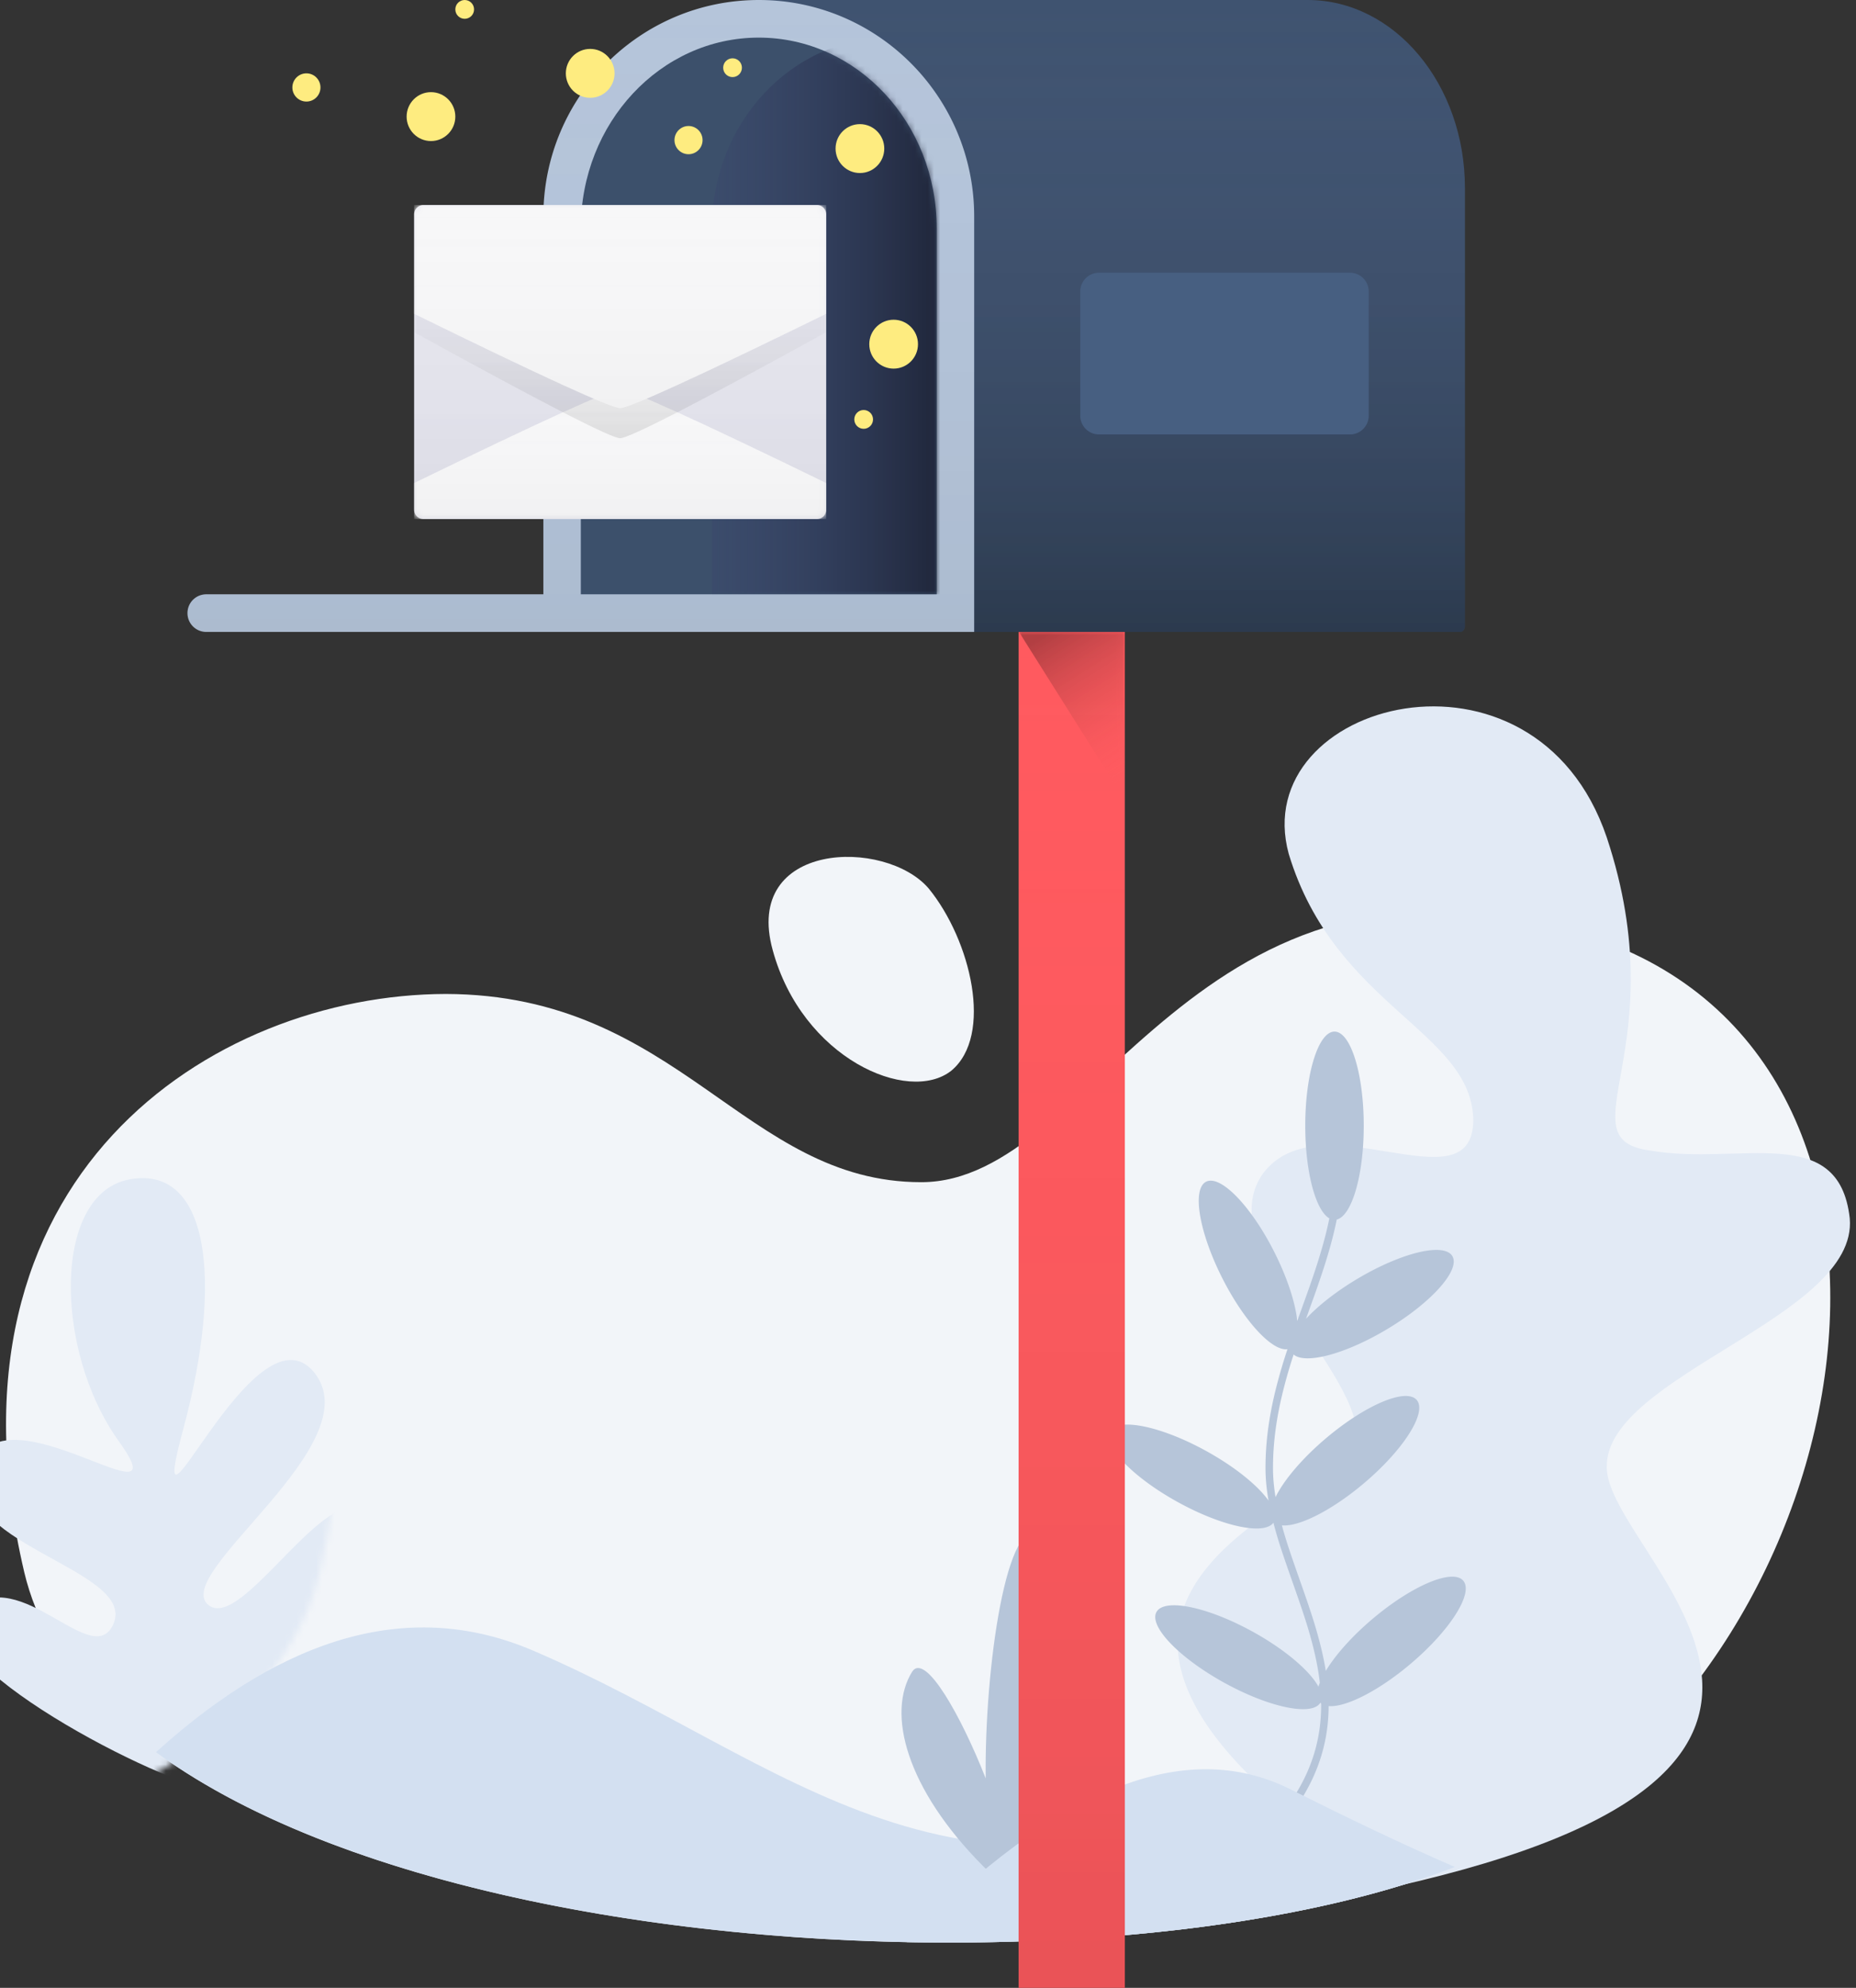 <svg xmlns="http://www.w3.org/2000/svg" xmlns:xlink="http://www.w3.org/1999/xlink" width="297" height="318" viewBox="0 0 297 318">
    <rect x="0" y="0" width="297" height="318" fill="#333333" stroke="none"/>
    <defs>
        <path id="a" d="M241.713 148.38c56.361-30.343 72.524-126.037 10.321-144.767C189.83-14.979 174.52 43.368 146.42 43.358c-28.304.01-38.731-30.015-76.09-30.11-37.466.095-82.292 29.312-67.45 92.497 14.947 63.118 182.376 73.183 238.833 42.635z"/>
        <linearGradient id="d" x1="50%" x2="50%" y1="0%" y2="100%">
            <stop offset="0%" stop-color="#FF6663" stop-opacity="0"/>
            <stop offset="100%" stop-opacity=".1"/>
        </linearGradient>
        <path id="c" d="M.918.908h17V234.66c0 .69-.394 1.248-.88 1.248H1.798c-.487 0-.88-.559-.88-1.248V.908z"/>
        <linearGradient id="e" x1="30.178%" x2="69.822%" y1="0%" y2="100%">
            <stop offset="0%" stop-opacity=".3"/>
            <stop offset="100%" stop-color="#FF6663" stop-opacity="0"/>
        </linearGradient>
        <linearGradient id="h" x1="50%" x2="50%" y1="-19.979%" y2="100%">
            <stop offset="0%" stop-color="#9FB1FB" stop-opacity="0"/>
            <stop offset="100%" stop-opacity=".272"/>
        </linearGradient>
        <path id="g" d="M0 0h87.833C101.733 0 113 13.47 113 30.087v70.103c0 .498-.338.902-.755.902H0V0z"/>
        <linearGradient id="j" x1="50%" x2="50%" y1="0%" y2="100%">
            <stop offset="0%" stop-color="#B0B0F9" stop-opacity="0"/>
            <stop offset="100%" stop-opacity=".05"/>
        </linearGradient>
        <path id="i" d="M125.889 101.092H2.997A3.003 3.003 0 0 1 0 98.083a3.003 3.003 0 0 1 2.997-3.008H56.95v-60.45C56.95 15.501 72.382 0 91.42 0c19.036 0 34.469 15.502 34.469 34.624v66.468z"/>
        <path id="k" d="M28.475 0C44.2 0 56.95 13.656 56.95 30.502v58.555H0V30.502C0 13.656 12.749 0 28.475 0z"/>
        <linearGradient id="l" x1="-27.422%" y1="50%" y2="50%">
            <stop offset="0%" stop-color="#464D89" stop-opacity="0"/>
            <stop offset="100%"/>
        </linearGradient>
        <linearGradient id="o" x1="50%" x2="50%" y1="0%" y2="100%">
            <stop offset="0%" stop-color="#E6E6EF" stop-opacity="0"/>
            <stop offset="100%" stop-opacity=".05"/>
        </linearGradient>
        <path id="n" d="M1.499 0h62.944c.828 0 1.499.674 1.499 1.504v47.237c0 .83-.671 1.504-1.499 1.504H1.499A1.502 1.502 0 0 1 0 48.741V1.504C0 .674.671 0 1.499 0z"/>
        <linearGradient id="r" x1="50%" x2="50%" y1="0%" y2="143.565%">
            <stop offset="0%" stop-color="#F0F0F6" stop-opacity="0"/>
            <stop offset="100%" stop-opacity=".05"/>
        </linearGradient>
        <path id="q" d="M0 44.479c20.532-9.996 31.523-14.994 32.97-14.994 1.449 0 12.44 4.998 32.972 14.994v5.766H0V44.48z"/>
        <linearGradient id="s" x1="50%" x2="50%" y1="100%" y2="0%">
            <stop offset="0%" stop-opacity=".1"/>
            <stop offset="100%" stop-color="#F0F1F5" stop-opacity="0"/>
        </linearGradient>
        <linearGradient id="u" x1="50%" x2="50%" y1="0%" y2="143.565%">
            <stop offset="0%" stop-color="#F7F7F8" stop-opacity="0"/>
            <stop offset="100%" stop-opacity=".05"/>
        </linearGradient>
        <path id="t" d="M0 17.407V0h65.942v17.407C45.409 27.465 34.419 32.494 32.97 32.494c-1.448 0-12.439-5.029-32.971-15.087z"/>
    </defs>
    <g fill="none" fill-rule="evenodd">
        <g transform="translate(1 145.76)">
            <mask id="b" fill="#fff">
                <use xlink:href="#a"/>
            </mask>
            <use fill="#F2F5F9" xlink:href="#a"/>
            <path fill="#E2EAF5" d="M19.923 140.43c-6.892 0-29.272-22.474-27.124-37.094 3.3-23.394 21.388 12.66 27.844 7.708 6.379-4.928-26.336-25.846-16.802-37.336 9.629-11.426 27.434 33.329 20.882 9.153-6.45-23.88-4.097-42.1 8.401-39.985 12.566 2.056 12.345 27.38 1.92 41.912-10.357 14.403 18.229-8.823 22.804 3.613 4.898 12.715-25.018 16.624-22.083 25.292 3.128 8.473 14.976-9.694 23.523-1.927 8.614 7.645-32.432 28.665-39.365 28.665z" mask="url(#b)" transform="matrix(-1 0 0 1 53.047 0)"/>
        </g>
        <path fill="#D3E0F1" d="M24.959 280.301c21.03-19.014 41.127-24.438 60.292-16.272 41.086 17.583 67.253 47.79 123.617 19.993 23.355-11.587 43.778-15.978 61.27-13.172-7.53 9.46-16.757 17.545-27.425 23.289-46.38 25.096-167.654 22.782-217.754-13.838z"/>
        <path fill="#B6C5D9" d="M157.733 284.491c-.21-17.678 3.42-42.975 8.89-39.01 9.582 6.77 11.26 25.705-1.2 50.585-1.85 3.716-3.332 5.01-4.482 4.551-.63.325-1.737-.21-3.44-1.902-12.624-12.62-15.629-24.762-11.521-31.314 2.11-3.092 7.85 7.164 11.753 17.09z"/>
        <path fill="#E2EAF5" d="M223.03 301.847c-71.323-45.683-10.918-60.665-6.48-70.095 4.602-9.572-23.625-31.386-14.403-44.08 9.152-12.005 33.472 5.787 33.605-8.431-.133-14.252-22.127-18.165-29.524-42.635-6.704-24.472 39.36-36.67 50.887-2.65 11.218 33.79-7.123 48.245 6.96 50.102 14.182 2.473 30.201-4.69 31.925 10.84 1.399 15.798-39.04 25.173-38.885 39.744-.155 14.08 51.466 48.125-34.085 67.205z"/>
        <path fill="#F2F5F9" d="M123.657 152.022c4.714 17.26 21.68 24.681 28.564 19.27 6.781-5.634 3.138-20.876-3.601-29.146-6.926-8.129-29.815-7.594-24.963 9.876z"/>
        <path fill="#B6C5D9" fill-rule="nonzero" d="M212.153 267.306c1.498-2.497 4.142-5.503 7.5-8.34 6.346-5.358 12.84-8.082 14.506-6.084 1.666 1.998-2.127 7.961-8.473 13.32-5.145 4.345-10.388 6.958-13.076 6.725-.03 7.455-2.804 14.255-9.067 20.903l-.872-.828c6.089-6.462 8.74-13.006 8.74-20.197l-.002-.297a1.54 1.54 0 0 1-.126-.111c-1.328 2.187-8.176.768-15.372-3.2-7.248-3.996-12.105-9.064-10.848-11.32 1.257-2.255 8.152-.844 15.4 3.152 5.186 2.86 9.149 6.268 10.522 8.802a7.57 7.57 0 0 1 .216-.63c-.219-1.938-.609-3.953-1.163-6.104-.697-2.709-1.467-5.067-3.045-9.546-1.802-5.114-2.382-6.848-3.074-9.405-.05-.185-.098-.37-.146-.552-1.48 2.039-8.223.602-15.303-3.302-7.248-3.996-12.105-9.064-10.848-11.32 1.257-2.255 8.152-.844 15.4 3.152 4.61 2.542 8.254 5.518 9.97 7.928-.321-1.83-.485-3.55-.485-5.221 0-4.266.596-8.476 1.744-12.987a84.513 84.513 0 0 1 1.774-6.01c-2.438.37-6.934-4.461-10.422-11.346-3.728-7.356-4.894-14.27-2.605-15.442 2.289-1.173 7.166 3.84 10.893 11.196 2.101 4.146 3.389 8.152 3.702 11.068l.47-1.313c1.27-3.524 1.474-4.098 1.984-5.593 1.213-3.56 2.099-6.634 2.676-9.499-2.191-1.255-3.855-7.413-3.855-14.821 0-8.315 2.096-15.055 4.68-15.055 2.586 0 4.681 6.74 4.681 15.055 0 7.924-1.903 14.418-4.32 15.01-.588 2.936-1.49 6.074-2.727 9.7-.513 1.505-.718 2.08-1.99 5.612l-.203.566c1.894-2.048 4.74-4.312 8.144-6.348 7.1-4.247 13.936-5.897 15.27-3.686 1.336 2.212-3.338 7.447-10.437 11.694-6.656 3.982-13.081 5.68-14.958 4.055a81.789 81.789 0 0 0-1.594 5.455c-1.125 4.42-1.707 8.53-1.707 12.689 0 1.49.137 3.03.408 4.662 1.314-2.68 4.233-6.168 8.098-9.432 6.345-5.358 12.84-8.083 14.505-6.084 1.666 1.998-2.127 7.961-8.473 13.32-5.17 4.367-10.441 6.984-13.116 6.721.66 2.417 1.25 4.177 2.996 9.132 1.59 4.51 2.366 6.893 3.075 9.646.403 1.563.722 3.06.953 4.51z"/>
        <path fill="#D3E0F1" d="M232.802 298.667c-21.993 8.532-54.275 12.684-87.738 12.027 24.143-24.73 44.626-32.878 61.45-24.445 8.673 4.35 17.568 8.642 26.288 12.418z"/>
        <g>
            <g transform="translate(162.082 100.092)">
                <mask id="f" fill="#fff">
                    <use xlink:href="#c"/>
                </mask>
                <use fill="#FF5A5F" xlink:href="#c"/>
                <use fill="url(#d)" xlink:href="#c"/>
                <path fill="url(#e)" d="M.918.908h17v27z" mask="url(#f)"/>
            </g>
            <g transform="translate(121.42)">
                <use fill="#3C506B" xlink:href="#g"/>
                <use fill="url(#h)" xlink:href="#g"/>
            </g>
            <path fill="#475F81" d="M175.862 43.626h40.165a3.003 3.003 0 0 1 2.997 3.009v19.857a3.003 3.003 0 0 1-2.997 3.009h-40.165a3.003 3.003 0 0 1-2.997-3.009V46.635a3.003 3.003 0 0 1 2.997-3.009z"/>
            <g transform="translate(30)">
                <use fill="#B5C5DA" xlink:href="#i"/>
                <use fill="url(#j)" xlink:href="#i"/>
            </g>
            <g transform="translate(92.944 6.017)">
                <mask id="m" fill="#fff">
                    <use xlink:href="#k"/>
                </mask>
                <use fill="#3C506B" xlink:href="#k"/>
                <path fill="url(#l)" d="M49.456 0c15.726 0 28.475 13.656 28.475 30.502v58.555h-56.95V30.502C20.981 13.656 33.73 0 49.456 0z" mask="url(#m)"/>
            </g>
            <g transform="translate(66.268 32.795)">
                <mask id="p" fill="#fff">
                    <use xlink:href="#n"/>
                </mask>
                <use fill="#E6E6EF" xlink:href="#n"/>
                <use fill="url(#o)" xlink:href="#n"/>
                <g mask="url(#p)">
                    <use fill="#F7F7F8" xlink:href="#q"/>
                    <use fill="url(#r)" xlink:href="#q"/>
                </g>
                <path fill="url(#s)" d="M0 20.351V3.009h65.942V20.35C45.409 31.656 34.419 37.308 32.97 37.308c-1.448 0-12.439-5.652-32.971-16.957z" mask="url(#p)"/>
                <g mask="url(#p)">
                    <use fill="#F7F7F8" xlink:href="#t"/>
                    <use fill="url(#u)" xlink:href="#t"/>
                </g>
            </g>
            <g fill="#FEEC80" transform="translate(46.785)">
                <ellipse cx="47.658" cy="11.734" rx="3.897" ry="3.911"/>
                <ellipse cx="22.18" cy="18.654" rx="3.897" ry="3.911"/>
                <ellipse cx="27.576" cy="1.504" rx="1.499" ry="1.504"/>
                <ellipse cx="2.248" cy="13.99" rx="2.248" ry="2.257"/>
                <ellipse cx="63.394" cy="22.415" rx="2.248" ry="2.257"/>
                <ellipse cx="96.215" cy="55.059" rx="3.897" ry="3.911"/>
                <ellipse cx="91.419" cy="67.094" rx="1.499" ry="1.504"/>
                <ellipse cx="70.438" cy="10.831" rx="1.499" ry="1.504"/>
                <ellipse cx="90.82" cy="23.769" rx="3.897" ry="3.911"/>
            </g>
        </g>
    </g>
</svg>
